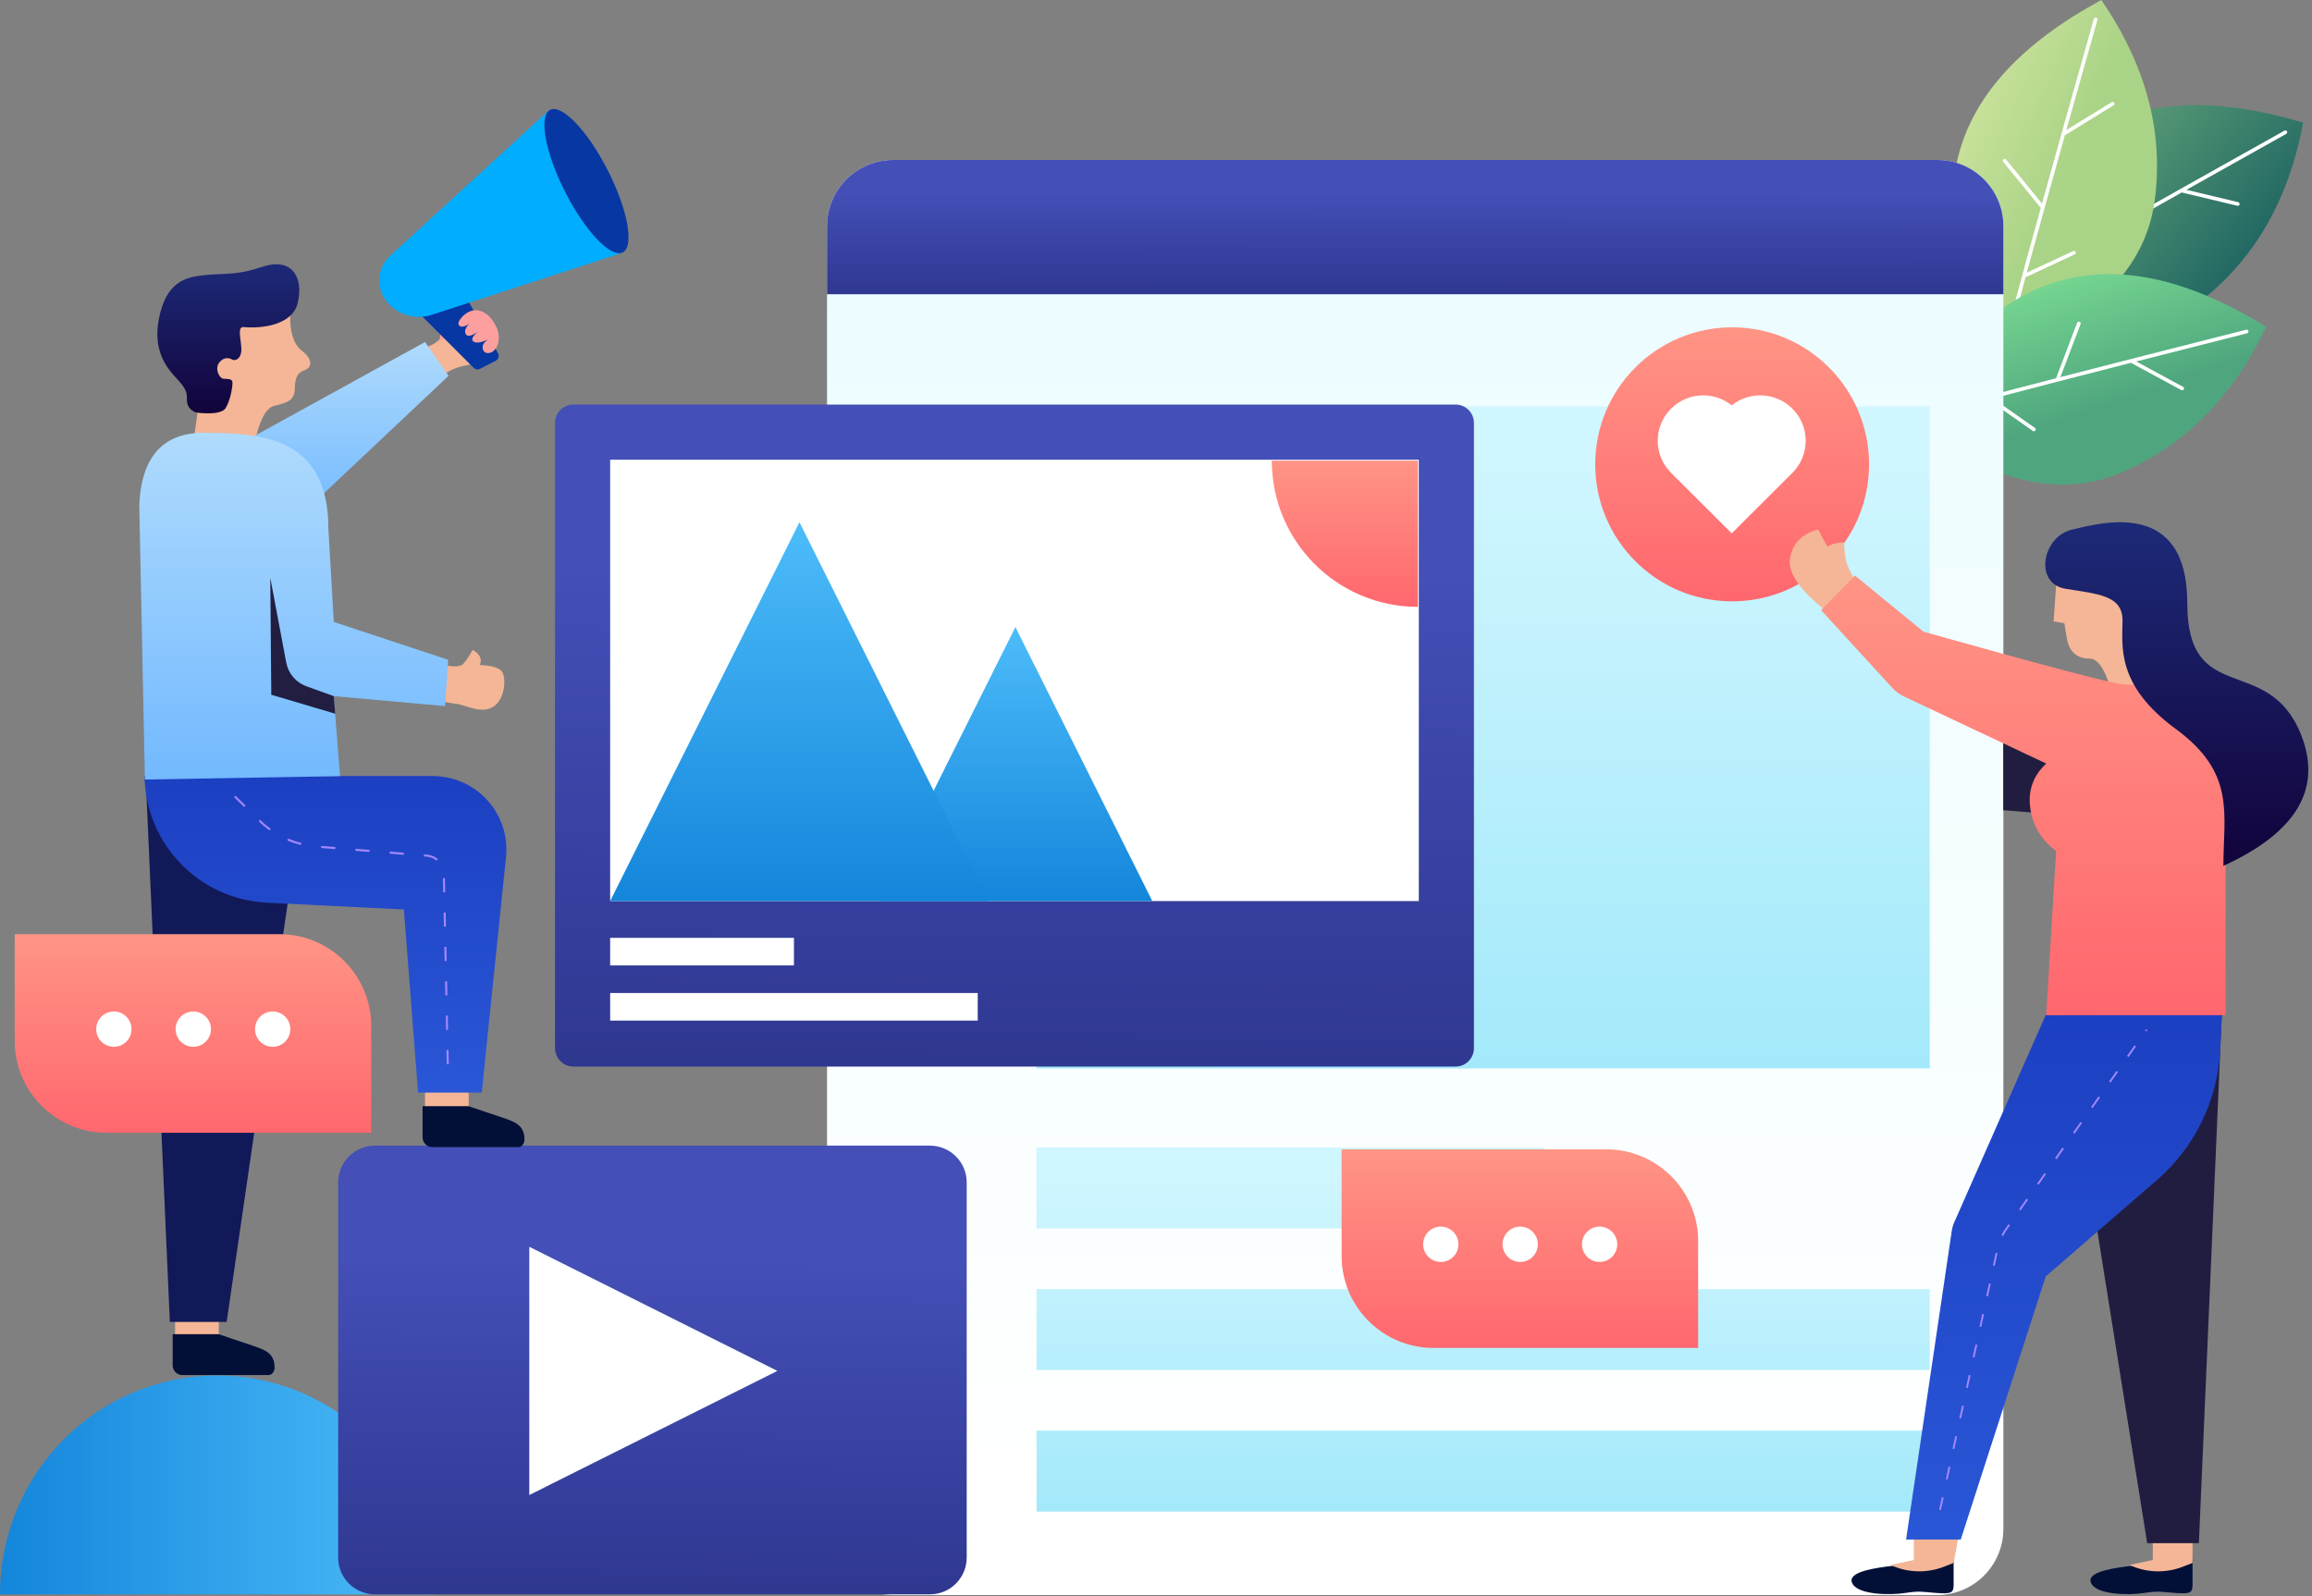 <svg width="210" height="145" viewBox="0 0 210 145" fill="none" xmlns="http://www.w3.org/2000/svg">
<rect x="0" y="0" width="210" height="145" fill="#808080" stroke="none"/>
<path d="M-3.43323e-05 144.84C13.519 144.84 30.611 144.84 39.44 144.84C39.44 133.857 30.611 124.954 19.72 124.954C8.829 124.954 -3.43323e-05 133.857 -3.43323e-05 144.84Z" fill="url(#paint0_linear)"/>
<path d="M180.036 27.539C184.035 11.986 193.755 6.519 209.195 11.14C207.881 18.173 204.754 23.592 199.815 27.398C194.875 31.204 188.282 31.251 180.036 27.539Z" fill="url(#paint1_linear)"/>
<path d="M191.956 20.601L192.503 15.238C192.525 15.016 192.857 15.05 192.835 15.271L192.312 20.399C196.364 18.108 201.427 15.264 207.5 11.869C207.58 11.824 207.682 11.852 207.727 11.933C207.772 12.014 207.743 12.115 207.662 12.16C204.336 14.02 201.313 15.714 198.594 17.243L203.297 18.366C203.387 18.387 203.442 18.477 203.421 18.567C203.399 18.657 203.309 18.712 203.22 18.691L198.165 17.484C195.986 18.709 194.006 19.825 192.225 20.832C192.209 20.846 192.191 20.856 192.172 20.862C190.158 22.001 188.401 23 186.9 23.86L191.276 25.459C191.362 25.49 191.407 25.586 191.375 25.673C191.344 25.759 191.248 25.804 191.161 25.773L186.542 24.084C186.535 24.082 186.529 24.079 186.522 24.076C184.174 25.422 182.49 26.404 181.47 27.024C181.391 27.072 181.289 27.047 181.241 26.968C181.193 26.889 181.218 26.786 181.297 26.738C183 25.703 186.553 23.657 191.956 20.601Z" fill="white"/>
<path d="M181.837 32.229C173.676 18.401 176.686 7.658 190.869 0C194.909 5.903 196.528 11.947 195.724 18.133C194.92 24.32 190.292 29.018 181.837 32.229Z" fill="url(#paint2_linear)"/>
<path d="M185.364 18.888L181.961 14.709C181.82 14.536 182.079 14.325 182.22 14.498L185.473 18.494C186.719 14.006 188.29 8.413 190.185 1.715C190.21 1.626 190.302 1.574 190.391 1.599C190.48 1.625 190.531 1.717 190.506 1.806C189.468 5.474 188.528 8.811 187.685 11.817L191.804 9.282C191.883 9.234 191.985 9.259 192.034 9.337C192.082 9.416 192.058 9.519 191.979 9.567L187.552 12.291C186.876 14.699 186.265 16.889 185.718 18.861C185.716 18.882 185.71 18.902 185.701 18.92C185.083 21.15 184.546 23.1 184.091 24.77L188.316 22.804C188.399 22.765 188.498 22.802 188.537 22.885C188.576 22.969 188.54 23.069 188.456 23.107L183.997 25.183C183.99 25.186 183.984 25.188 183.977 25.19C183.268 27.804 182.771 29.691 182.488 30.85C182.466 30.939 182.376 30.994 182.286 30.973C182.197 30.951 182.142 30.86 182.164 30.771C182.637 28.833 183.703 24.872 185.364 18.888Z" fill="white"/>
<path d="M173.442 37.975C181.328 23.987 192.13 21.225 205.849 29.687C202.761 36.14 198.339 40.565 192.584 42.962C186.828 45.358 180.448 43.696 173.442 37.975Z" fill="url(#paint3_linear)"/>
<path d="M186.751 34.36L188.666 29.322C188.745 29.113 189.057 29.232 188.978 29.44L187.147 34.258C191.653 33.094 197.279 31.659 204.023 29.952C204.113 29.929 204.203 29.983 204.226 30.073C204.248 30.162 204.194 30.253 204.105 30.276C200.411 31.211 197.053 32.064 194.031 32.836L198.284 35.139C198.365 35.183 198.395 35.284 198.351 35.365C198.307 35.447 198.206 35.477 198.125 35.433L193.554 32.958C191.132 33.577 188.931 34.142 186.951 34.654C186.932 34.663 186.912 34.668 186.891 34.669C184.652 35.248 182.697 35.758 181.024 36.199L184.837 38.877C184.913 38.93 184.931 39.034 184.878 39.109C184.825 39.185 184.721 39.203 184.646 39.15L180.62 36.323C180.614 36.319 180.609 36.314 180.604 36.31C177.987 37.002 176.106 37.515 174.961 37.849C174.872 37.875 174.78 37.824 174.754 37.736C174.728 37.647 174.779 37.554 174.867 37.528C176.781 36.969 180.742 35.913 186.751 34.36Z" fill="white"/>
<path d="M81.129 14.533H175.959C179.278 14.533 181.968 17.226 181.968 20.547V138.88C181.968 142.201 179.278 144.894 175.959 144.894H81.129C77.81 144.894 75.119 142.201 75.119 138.88V20.547C75.119 17.226 77.81 14.533 81.129 14.533Z" fill="url(#paint4_linear)"/>
<path fill-rule="evenodd" clip-rule="evenodd" d="M94.149 104.24H140.223V111.59H94.149V104.24ZM94.149 117.103H175.278V124.453H94.149V117.103ZM175.278 129.965H94.149V137.316H175.278V129.965Z" fill="url(#paint5_linear)"/>
<path d="M94.149 36.918H175.278V97.056H94.149V36.918Z" fill="url(#paint6_linear)"/>
<path d="M81.129 14.533H175.959C179.278 14.533 181.968 17.226 181.968 20.547V26.728H75.119V20.547C75.119 17.226 77.81 14.533 81.129 14.533Z" fill="url(#paint7_linear)"/>
<path d="M34.054 104.073H84.467C86.311 104.073 87.806 105.568 87.806 107.414V141.492C87.806 143.337 86.311 144.833 84.467 144.833H34.054C32.21 144.833 30.715 143.337 30.715 141.492V107.414C30.715 105.568 32.21 104.073 34.054 104.073Z" fill="url(#paint8_linear)"/>
<path d="M48.076 113.26L70.612 124.536L48.076 135.812V113.26Z" fill="white"/>
<path d="M15.904 117.673H19.871V121.645H15.904V117.673Z" fill="#F4B696"/>
<path d="M38.603 96.959H42.57V100.93H38.603V96.959Z" fill="#F4B696"/>
<path d="M20.587 120.086H15.427L13.162 69.021L27.711 71.222L20.587 120.086Z" fill="#121958"/>
<path d="M43.755 99.254H37.973L36.684 82.623L24.226 82C18.076 81.692 13.219 76.662 13.124 70.5H39.32C43.008 70.5 45.997 73.492 45.997 77.182C45.997 77.412 45.985 77.641 45.962 77.869L43.755 99.254Z" fill="url(#paint9_linear)"/>
<path d="M23.069 40.465L17.635 39.7L17.928 37.618C16.949 35.532 16.961 32.828 17.964 29.506C18.967 26.184 21.774 25.654 26.386 27.917C26.242 29.895 26.582 31.205 27.403 31.846C28.636 32.808 28.157 33.477 27.656 33.636C27.154 33.795 26.796 34.135 26.777 35.291C26.759 36.447 26.035 36.575 24.894 36.872C24.133 37.07 23.524 38.268 23.069 40.465Z" fill="#F4B696"/>
<path d="M17.831 37.482C17.35 37.3 17.073 36.999 17.001 36.578C16.893 35.946 17.26 35.652 16.019 34.352C14.778 33.052 13.783 31.334 14.574 28.346C15.365 25.356 17.157 25.113 18.943 24.962C20.729 24.81 21.454 25.019 23.91 24.215C26.365 23.412 27.599 25.013 27.061 27.455C26.523 29.897 22.833 29.803 22.185 29.712C21.537 29.62 21.857 30.596 21.92 31.599C21.984 32.602 21.343 32.818 21.11 32.675C20.876 32.533 20.379 32.367 19.925 32.918C19.472 33.47 19.912 34.35 20.268 34.4C20.624 34.45 21.098 34.348 21.114 34.754C21.129 35.161 20.911 36.41 20.493 37.069C20.214 37.508 19.327 37.646 17.831 37.482Z" fill="url(#paint10_linear)"/>
<path d="M38.38 31.642C39.227 31.419 39.816 31.053 40.147 30.545C40.643 29.782 42.561 28.08 43.621 28.501C44.682 28.921 45.533 29.852 45.231 31.151C44.928 32.45 43.569 32.98 42.401 33.177C41.232 33.374 40.526 33.828 39.831 34.374C39.367 34.738 38.883 33.827 38.38 31.642Z" fill="#F4B696"/>
<path d="M39.944 30.924C40.03 29.764 40.239 29.084 40.569 28.887C40.9 28.689 41.455 29.095 42.235 30.104L39.944 30.924Z" fill="#FE9F9F"/>
<path d="M38.382 100.489H42.549L45.189 101.372C46.519 101.843 47.639 102.036 47.639 103.514C47.639 103.894 47.388 104.202 47.078 104.202H39.264C38.777 104.202 38.382 103.807 38.382 103.32V100.489Z" fill="#021038"/>
<path d="M15.684 121.203H19.851L22.49 122.086C23.82 122.558 24.941 122.75 24.941 124.228C24.941 124.608 24.689 124.916 24.38 124.916H16.565C16.078 124.916 15.684 124.521 15.684 124.034V121.203Z" fill="#021038"/>
<path d="M36.694 27.087L41.098 24.842L45.225 32.068C45.366 32.315 45.279 32.631 45.029 32.773C45.022 32.778 45.014 32.781 45.007 32.785L43.613 33.496C43.411 33.599 43.167 33.561 43.009 33.403L36.694 27.087Z" fill="#0737A3"/>
<path d="M49.827 10.046L56.421 22.995L39.196 28.608C37.659 29.109 35.976 28.565 35.028 27.26C34.122 26.013 34.298 24.283 35.438 23.238L49.827 10.046Z" fill="#00ADFF"/>
<path d="M56.565 22.928C57.633 22.384 57.023 19.044 55.202 15.468C53.381 11.892 51.04 9.435 49.972 9.979C48.904 10.524 49.514 13.864 51.335 17.44C53.156 21.016 55.497 23.473 56.565 22.928Z" fill="#0737A3"/>
<path d="M39.91 60.312C41.071 60.608 41.79 60.608 42.068 60.312C42.345 60.016 42.632 59.589 42.928 59.031C43.598 59.418 43.815 59.88 43.58 60.418C44.497 60.445 45.133 60.602 45.49 60.89C46.026 61.321 45.937 63.452 44.842 64.181C43.747 64.911 42.341 64.05 41.512 63.948C40.959 63.88 40.231 63.745 39.327 63.541L39.91 60.312Z" fill="#F4B696"/>
<path d="M21.414 40.535L38.605 31.071L40.742 34.138L26.878 47.214L21.414 40.535Z" fill="url(#paint11_linear)"/>
<path fill-rule="evenodd" clip-rule="evenodd" d="M21.262 72.415L21.391 72.284L22.308 73.185L22.18 73.316L21.262 72.415ZM23.49 74.603L23.619 74.472C23.922 74.77 24.248 75.044 24.592 75.291L24.485 75.44C24.133 75.188 23.8 74.908 23.49 74.603ZM26.175 76.18L26.104 76.349C26.503 76.519 26.915 76.657 27.335 76.764L27.38 76.586C26.969 76.482 26.566 76.346 26.175 76.18ZM29.166 77.03L29.181 76.847L30.462 76.952L30.447 77.135L29.166 77.03ZM32.292 77.103L32.277 77.287L33.558 77.392L33.573 77.209L32.292 77.103ZM35.388 77.543L35.403 77.36L36.684 77.466L36.669 77.649L35.388 77.543ZM38.514 77.617L38.499 77.8L38.775 77.822C39.101 77.849 39.405 77.975 39.652 78.181L39.769 78.039C39.493 77.81 39.154 77.669 38.79 77.639L38.514 77.617ZM40.23 79.772L40.414 79.768L40.441 81.054L40.257 81.058L40.23 79.772ZM40.479 82.891L40.295 82.895L40.322 84.181L40.505 84.177L40.479 82.891ZM40.36 86.018L40.544 86.014L40.57 87.3L40.387 87.304L40.36 86.018ZM40.608 89.138L40.425 89.141L40.451 90.427L40.635 90.424L40.608 89.138ZM40.489 92.265L40.673 92.261L40.7 93.547L40.516 93.551L40.489 92.265ZM40.738 95.384L40.554 95.388L40.581 96.674L40.764 96.67L40.738 95.384Z" fill="#A587FF"/>
<path d="M30.882 70.504L13.162 70.815L12.648 45.878C12.846 41.503 14.8 39.315 18.511 39.315C24.078 39.315 29.83 39.866 29.83 48.05L30.317 56.499L40.708 59.938L40.423 64.147L30.317 63.239L30.882 70.504Z" fill="url(#paint12_linear)"/>
<path d="M30.316 63.239L30.447 64.835L24.641 63.112L24.551 52.498L26.002 60.196C26.188 61.185 26.883 62.001 27.828 62.342L30.316 63.239Z" fill="#221E41"/>
<path d="M42.107 28.65C42.551 28.274 42.989 28.123 43.421 28.197C44.07 28.306 44.767 28.869 45.131 29.852C45.496 30.835 45.188 31.39 44.947 31.75C44.706 32.11 44.035 32.253 43.869 31.75C43.759 31.415 43.914 31.106 44.336 30.824C43.728 31.12 43.294 31.194 43.035 31.046C42.647 30.824 43.14 30.352 43.421 30.127C42.868 30.502 42.511 30.596 42.349 30.409C42.107 30.127 42.322 29.619 42.752 29.323C42.257 29.676 41.914 29.764 41.724 29.587C41.534 29.411 41.662 29.098 42.107 28.65Z" fill="#FE9F9F"/>
<path d="M157.333 54.626C164.201 54.626 169.769 49.054 169.769 42.18C169.769 35.307 164.201 29.735 157.333 29.735C150.465 29.735 144.897 35.307 144.897 42.18C144.897 49.054 150.465 54.626 157.333 54.626Z" fill="url(#paint13_linear)"/>
<path d="M162.804 42.955L157.294 48.45L151.783 42.955C150.169 41.345 150.169 38.734 151.783 37.124C153.29 35.621 155.67 35.52 157.294 36.822C158.917 35.52 161.297 35.621 162.804 37.124C164.418 38.734 164.418 41.345 162.804 42.955Z" fill="white"/>
<path d="M1.335 84.862H25.374C29.984 84.862 33.721 88.601 33.721 93.214V102.903H9.682C5.072 102.903 1.335 99.164 1.335 94.551L1.335 84.862Z" fill="url(#paint14_linear)"/>
<path fill-rule="evenodd" clip-rule="evenodd" d="M10.343 95.094C9.458 95.094 8.74 94.376 8.74 93.49C8.74 92.604 9.458 91.885 10.343 91.885C11.228 91.885 11.946 92.604 11.946 93.49C11.946 94.376 11.228 95.094 10.343 95.094ZM17.556 95.094C16.671 95.094 15.953 94.376 15.953 93.49C15.953 92.604 16.671 91.885 17.556 91.885C18.441 91.885 19.159 92.604 19.159 93.49C19.159 94.376 18.441 95.094 17.556 95.094ZM23.166 93.49C23.166 94.376 23.883 95.094 24.768 95.094C25.654 95.094 26.371 94.376 26.371 93.49C26.371 92.604 25.654 91.885 24.768 91.885C23.883 91.885 23.166 92.604 23.166 93.49Z" fill="white"/>
<path d="M121.86 104.407H145.899C150.509 104.407 154.245 108.146 154.245 112.759V122.448H130.207C125.597 122.448 121.86 118.709 121.86 114.096V104.407Z" fill="url(#paint15_linear)"/>
<path fill-rule="evenodd" clip-rule="evenodd" d="M130.868 114.639C129.982 114.639 129.265 113.921 129.265 113.035C129.265 112.149 129.982 111.43 130.868 111.43C131.753 111.43 132.47 112.149 132.47 113.035C132.47 113.921 131.753 114.639 130.868 114.639ZM138.08 114.639C137.195 114.639 136.478 113.921 136.478 113.035C136.478 112.149 137.195 111.43 138.08 111.43C138.966 111.43 139.683 112.149 139.683 113.035C139.683 113.921 138.966 114.639 138.08 114.639ZM143.69 113.035C143.69 113.921 144.408 114.639 145.293 114.639C146.178 114.639 146.896 113.921 146.896 113.035C146.896 112.149 146.178 111.43 145.293 111.43C144.408 111.43 143.69 112.149 143.69 113.035Z" fill="white"/>
<path d="M181.955 73.601V67.416L189.134 66.82V74.184L181.955 73.601Z" fill="#211D41"/>
<path d="M174.367 142.468C175.103 142.033 175.79 141.698 176.429 141.466C177.387 141.117 177.448 141.476 177.448 141.887C177.448 142.299 177.448 143.223 177.448 143.97C177.448 144.716 177.217 144.799 175.904 144.709C174.59 144.619 174.43 144.497 173.052 144.709C171.674 144.92 168.893 144.88 168.286 143.91C167.68 142.941 169.636 142.543 171.346 142.311C172.486 142.156 173.493 142.209 174.367 142.468Z" fill="#021038"/>
<path d="M178.203 137.984L177.448 141.98L176.582 142.319C175.009 142.935 173.252 142.88 171.72 142.166L173.838 141.709V137.984H178.203Z" fill="#F4B696"/>
<path d="M196.069 142.468C196.804 142.033 197.491 141.698 198.13 141.466C199.088 141.117 199.149 141.476 199.149 141.887C199.149 142.299 199.149 143.223 199.149 143.97C199.149 144.716 198.918 144.799 197.605 144.709C196.291 144.619 196.131 144.497 194.753 144.709C193.375 144.92 190.594 144.88 189.987 143.91C189.381 142.941 191.337 142.543 193.047 142.311C194.187 142.156 195.194 142.209 196.069 142.468Z" fill="#021038"/>
<path d="M199.149 137.984V141.98L198.284 142.319C196.71 142.935 194.953 142.88 193.422 142.166L195.539 141.709V137.984H199.149Z" fill="#F4B696"/>
<path d="M195.03 140.185L187.365 92.171L201.82 91.878L199.726 140.185H195.03Z" fill="#211D41"/>
<path d="M173.129 139.857L177.278 111.834C177.319 111.552 177.399 111.277 177.514 111.017L185.815 92.201L201.82 92.045L201.661 95.371C201.443 99.935 199.366 104.211 195.914 107.201L185.815 115.951L178.095 139.857H173.129Z" fill="url(#paint16_linear)"/>
<path d="M165.994 49.669C166.321 49.415 166.824 49.285 167.5 49.28C167.512 49.862 167.568 50.401 167.67 50.896C167.771 51.391 168.081 52.043 168.601 52.853L168.479 53.001C168.574 53.085 168.671 53.165 168.768 53.241L166.459 55.954C163.649 53.866 162.358 52.13 162.585 50.745C162.813 49.361 163.667 48.483 165.147 48.111C165.445 48.683 165.728 49.203 165.994 49.669Z" fill="#F4B696"/>
<path d="M191.958 63.501C191.363 61.054 190.645 59.83 189.806 59.83C188.548 59.83 187.927 59.096 187.736 58.015C187.697 57.79 187.619 57.324 187.504 56.615L186.531 56.446L186.863 51.656C191.522 49.725 194.412 50.235 195.532 53.184C196.653 56.133 196.653 58.593 195.532 60.563L195.93 62.434L191.958 63.501Z" fill="#F4B696"/>
<path d="M192.945 62.175H195.143C199.015 62.175 202.154 65.316 202.154 69.191V92.222H185.86L186.76 77.309C185.418 76.308 184.636 75.01 184.412 73.414C184.189 71.818 184.672 70.468 185.86 69.364L172.919 63.258C172.527 63.073 172.174 62.814 171.881 62.494L165.416 55.434L168.49 52.287L174.714 57.385C186.066 60.578 192.143 62.175 192.945 62.175Z" fill="url(#paint17_linear)"/>
<path fill-rule="evenodd" clip-rule="evenodd" d="M194.836 93.602L194.973 93.698L195.044 93.597L194.908 93.5L194.836 93.602ZM193.338 96.019L193.202 95.923L193.875 94.967L194.011 95.064L193.338 96.019ZM191.567 98.244L191.703 98.341L192.376 97.385L192.24 97.289L191.567 98.244ZM190.068 100.662L189.932 100.566L190.605 99.61L190.742 99.706L190.068 100.662ZM188.297 102.887L188.434 102.983L189.107 102.027L188.97 101.931L188.297 102.887ZM186.799 105.305L186.662 105.208L187.336 104.252L187.472 104.349L186.799 105.305ZM185.028 107.53L185.164 107.626L185.837 106.67L185.701 106.574L185.028 107.53ZM183.529 109.947L183.393 109.851L184.066 108.895L184.202 108.991L183.529 109.947ZM181.794 112.209L181.942 112.285C182.047 112.08 182.167 111.882 182.299 111.693L182.568 111.313L182.431 111.216L182.163 111.597C182.026 111.792 181.902 111.996 181.794 112.209ZM181.181 114.992L181.018 114.956L181.269 113.814L181.432 113.85L181.181 114.992ZM180.407 117.73L180.57 117.765L180.821 116.624L180.658 116.588L180.407 117.73ZM179.959 120.539L179.796 120.503L180.047 119.361L180.21 119.397L179.959 120.539ZM179.185 123.276L179.348 123.312L179.599 122.17L179.436 122.134L179.185 123.276ZM178.737 126.085L178.574 126.049L178.826 124.907L178.989 124.943L178.737 126.085ZM177.963 128.823L178.126 128.859L178.378 127.717L178.215 127.681L177.963 128.823ZM177.515 131.632L177.352 131.596L177.604 130.454L177.767 130.49L177.515 131.632ZM176.741 134.369L176.904 134.405L177.156 133.263L176.993 133.227L176.741 134.369ZM176.13 137.142L176.293 137.178L176.545 136.036L176.382 136.001L176.13 137.142Z" fill="#A587FF"/>
<path d="M187.629 53.49C184.708 53.021 185.49 48.742 188.207 48.108C190.925 47.474 198.672 45.305 198.672 54.798C198.672 64.29 205.99 59.279 208.979 66.674C210.972 71.605 208.63 75.598 201.953 78.655C201.953 73.91 203.102 70.239 197.625 66.22C192.148 62.202 192.789 58.629 192.789 56.354C192.789 54.078 190.551 53.96 187.629 53.49Z" fill="url(#paint18_linear)"/>
<path d="M52.083 36.751H132.21C133.132 36.751 133.879 37.499 133.879 38.422V95.219C133.879 96.141 133.132 96.889 132.21 96.889H52.083C51.161 96.889 50.413 96.141 50.413 95.219V38.422C50.413 37.499 51.161 36.751 52.083 36.751Z" fill="url(#paint19_linear)"/>
<path d="M55.421 85.196H72.114V87.702H55.421V85.196Z" fill="white"/>
<path d="M55.421 90.207H88.808V92.713H55.421V90.207Z" fill="white"/>
<path d="M55.421 41.763H128.871V81.855H55.421V41.763Z" fill="white"/>
<path d="M128.788 55.127C128.788 52.086 128.788 47.659 128.788 41.846C122.295 41.846 117.871 41.846 115.517 41.846C115.517 49.181 121.458 55.127 128.788 55.127Z" fill="url(#paint20_linear)"/>
<path d="M92.23 56.964L104.666 81.855H79.793L92.23 56.964Z" fill="url(#paint21_linear)"/>
<path d="M72.615 47.442L89.809 81.855H55.421L72.615 47.442Z" fill="url(#paint22_linear)"/>
<defs>
<linearGradient id="paint0_linear" x1="39.44" y1="124.954" x2="-3.43323e-05" y2="124.954" gradientUnits="userSpaceOnUse">
<stop stop-color="#4DBCFA"/>
<stop offset="1" stop-color="#1486DB"/>
</linearGradient>
<linearGradient id="paint1_linear" x1="173.282" y1="24.519" x2="195.494" y2="42.839" gradientUnits="userSpaceOnUse">
<stop stop-color="#6EAE7C"/>
<stop offset="1" stop-color="#0F575D"/>
</linearGradient>
<linearGradient id="paint2_linear" x1="175.501" y1="12" x2="187.373" y2="17.229" gradientUnits="userSpaceOnUse">
<stop stop-color="#CFE49F"/>
<stop offset="1" stop-color="#A9D386"/>
</linearGradient>
<linearGradient id="paint3_linear" x1="175.903" y1="28.581" x2="180.047" y2="40.709" gradientUnits="userSpaceOnUse">
<stop stop-color="#77D791"/>
<stop offset="1" stop-color="#4FA67E"/>
</linearGradient>
<linearGradient id="paint4_linear" x1="79.474" y1="14.533" x2="79.474" y2="134.267" gradientUnits="userSpaceOnUse">
<stop stop-color="#EAFCFF"/>
<stop offset="1" stop-color="white"/>
</linearGradient>
<linearGradient id="paint5_linear" x1="76.385" y1="106.642" x2="76.385" y2="154.204" gradientUnits="userSpaceOnUse">
<stop stop-color="#D0F6FF"/>
<stop offset="1" stop-color="#8BE2F7"/>
</linearGradient>
<linearGradient id="paint6_linear" x1="76.385" y1="41.287" x2="76.385" y2="127.762" gradientUnits="userSpaceOnUse">
<stop stop-color="#D0F6FF"/>
<stop offset="1" stop-color="#8BE2F7"/>
</linearGradient>
<linearGradient id="paint7_linear" x1="175.618" y1="28.494" x2="175.631" y2="17.748" gradientUnits="userSpaceOnUse">
<stop stop-color="#2B3389"/>
<stop offset="1" stop-color="#444FB7"/>
</linearGradient>
<linearGradient id="paint8_linear" x1="84.413" y1="150.736" x2="84.685" y2="114.819" gradientUnits="userSpaceOnUse">
<stop stop-color="#2B3389"/>
<stop offset="1" stop-color="#444FB7"/>
</linearGradient>
<linearGradient id="paint9_linear" x1="0.885" y1="55.275" x2="0.885" y2="124.174" gradientUnits="userSpaceOnUse">
<stop stop-color="#1533B6"/>
<stop offset="1" stop-color="#356BE9"/>
</linearGradient>
<linearGradient id="paint10_linear" x1="14.292" y1="24.006" x2="14.292" y2="37.549" gradientUnits="userSpaceOnUse">
<stop stop-color="#1D2A78"/>
<stop offset="1" stop-color="#12033B"/>
</linearGradient>
<linearGradient id="paint11_linear" x1="18.77" y1="26.654" x2="18.77" y2="47.214" gradientUnits="userSpaceOnUse">
<stop stop-color="#C0E4FD"/>
<stop offset="1" stop-color="#72B9FE"/>
</linearGradient>
<linearGradient id="paint12_linear" x1="8.809" y1="30.696" x2="8.809" y2="70.815" gradientUnits="userSpaceOnUse">
<stop stop-color="#C0E4FD"/>
<stop offset="1" stop-color="#72B9FE"/>
</linearGradient>
<linearGradient id="paint13_linear" x1="144.897" y1="29.735" x2="144.897" y2="54.626" gradientUnits="userSpaceOnUse">
<stop stop-color="#FF9485"/>
<stop offset="1" stop-color="#FF676E"/>
</linearGradient>
<linearGradient id="paint14_linear" x1="1.335" y1="84.862" x2="1.335" y2="102.903" gradientUnits="userSpaceOnUse">
<stop stop-color="#FF9485"/>
<stop offset="1" stop-color="#FF676E"/>
</linearGradient>
<linearGradient id="paint15_linear" x1="121.86" y1="104.407" x2="121.86" y2="122.448" gradientUnits="userSpaceOnUse">
<stop stop-color="#FF9485"/>
<stop offset="1" stop-color="#FF676E"/>
</linearGradient>
<linearGradient id="paint16_linear" x1="162.447" y1="66.728" x2="162.447" y2="181.293" gradientUnits="userSpaceOnUse">
<stop stop-color="#1533B6"/>
<stop offset="1" stop-color="#356BE9"/>
</linearGradient>
<linearGradient id="paint17_linear" x1="165.416" y1="52.287" x2="165.416" y2="92.222" gradientUnits="userSpaceOnUse">
<stop stop-color="#FF9485"/>
<stop offset="1" stop-color="#FF676E"/>
</linearGradient>
<linearGradient id="paint18_linear" x1="185.773" y1="47.442" x2="185.773" y2="78.655" gradientUnits="userSpaceOnUse">
<stop stop-color="#1D2A78"/>
<stop offset="1" stop-color="#12033B"/>
</linearGradient>
<linearGradient id="paint19_linear" x1="128.918" y1="105.599" x2="129.324" y2="52.606" gradientUnits="userSpaceOnUse">
<stop stop-color="#2B3389"/>
<stop offset="1" stop-color="#444FB7"/>
</linearGradient>
<linearGradient id="paint20_linear" x1="115.517" y1="41.846" x2="115.517" y2="55.127" gradientUnits="userSpaceOnUse">
<stop stop-color="#FF9485"/>
<stop offset="1" stop-color="#FF676E"/>
</linearGradient>
<linearGradient id="paint21_linear" x1="79.793" y1="56.964" x2="79.793" y2="81.855" gradientUnits="userSpaceOnUse">
<stop stop-color="#4DBCFA"/>
<stop offset="1" stop-color="#1486DB"/>
</linearGradient>
<linearGradient id="paint22_linear" x1="55.421" y1="47.442" x2="55.421" y2="81.855" gradientUnits="userSpaceOnUse">
<stop stop-color="#4DBCFA"/>
<stop offset="1" stop-color="#1486DB"/>
</linearGradient>
</defs>
</svg>
